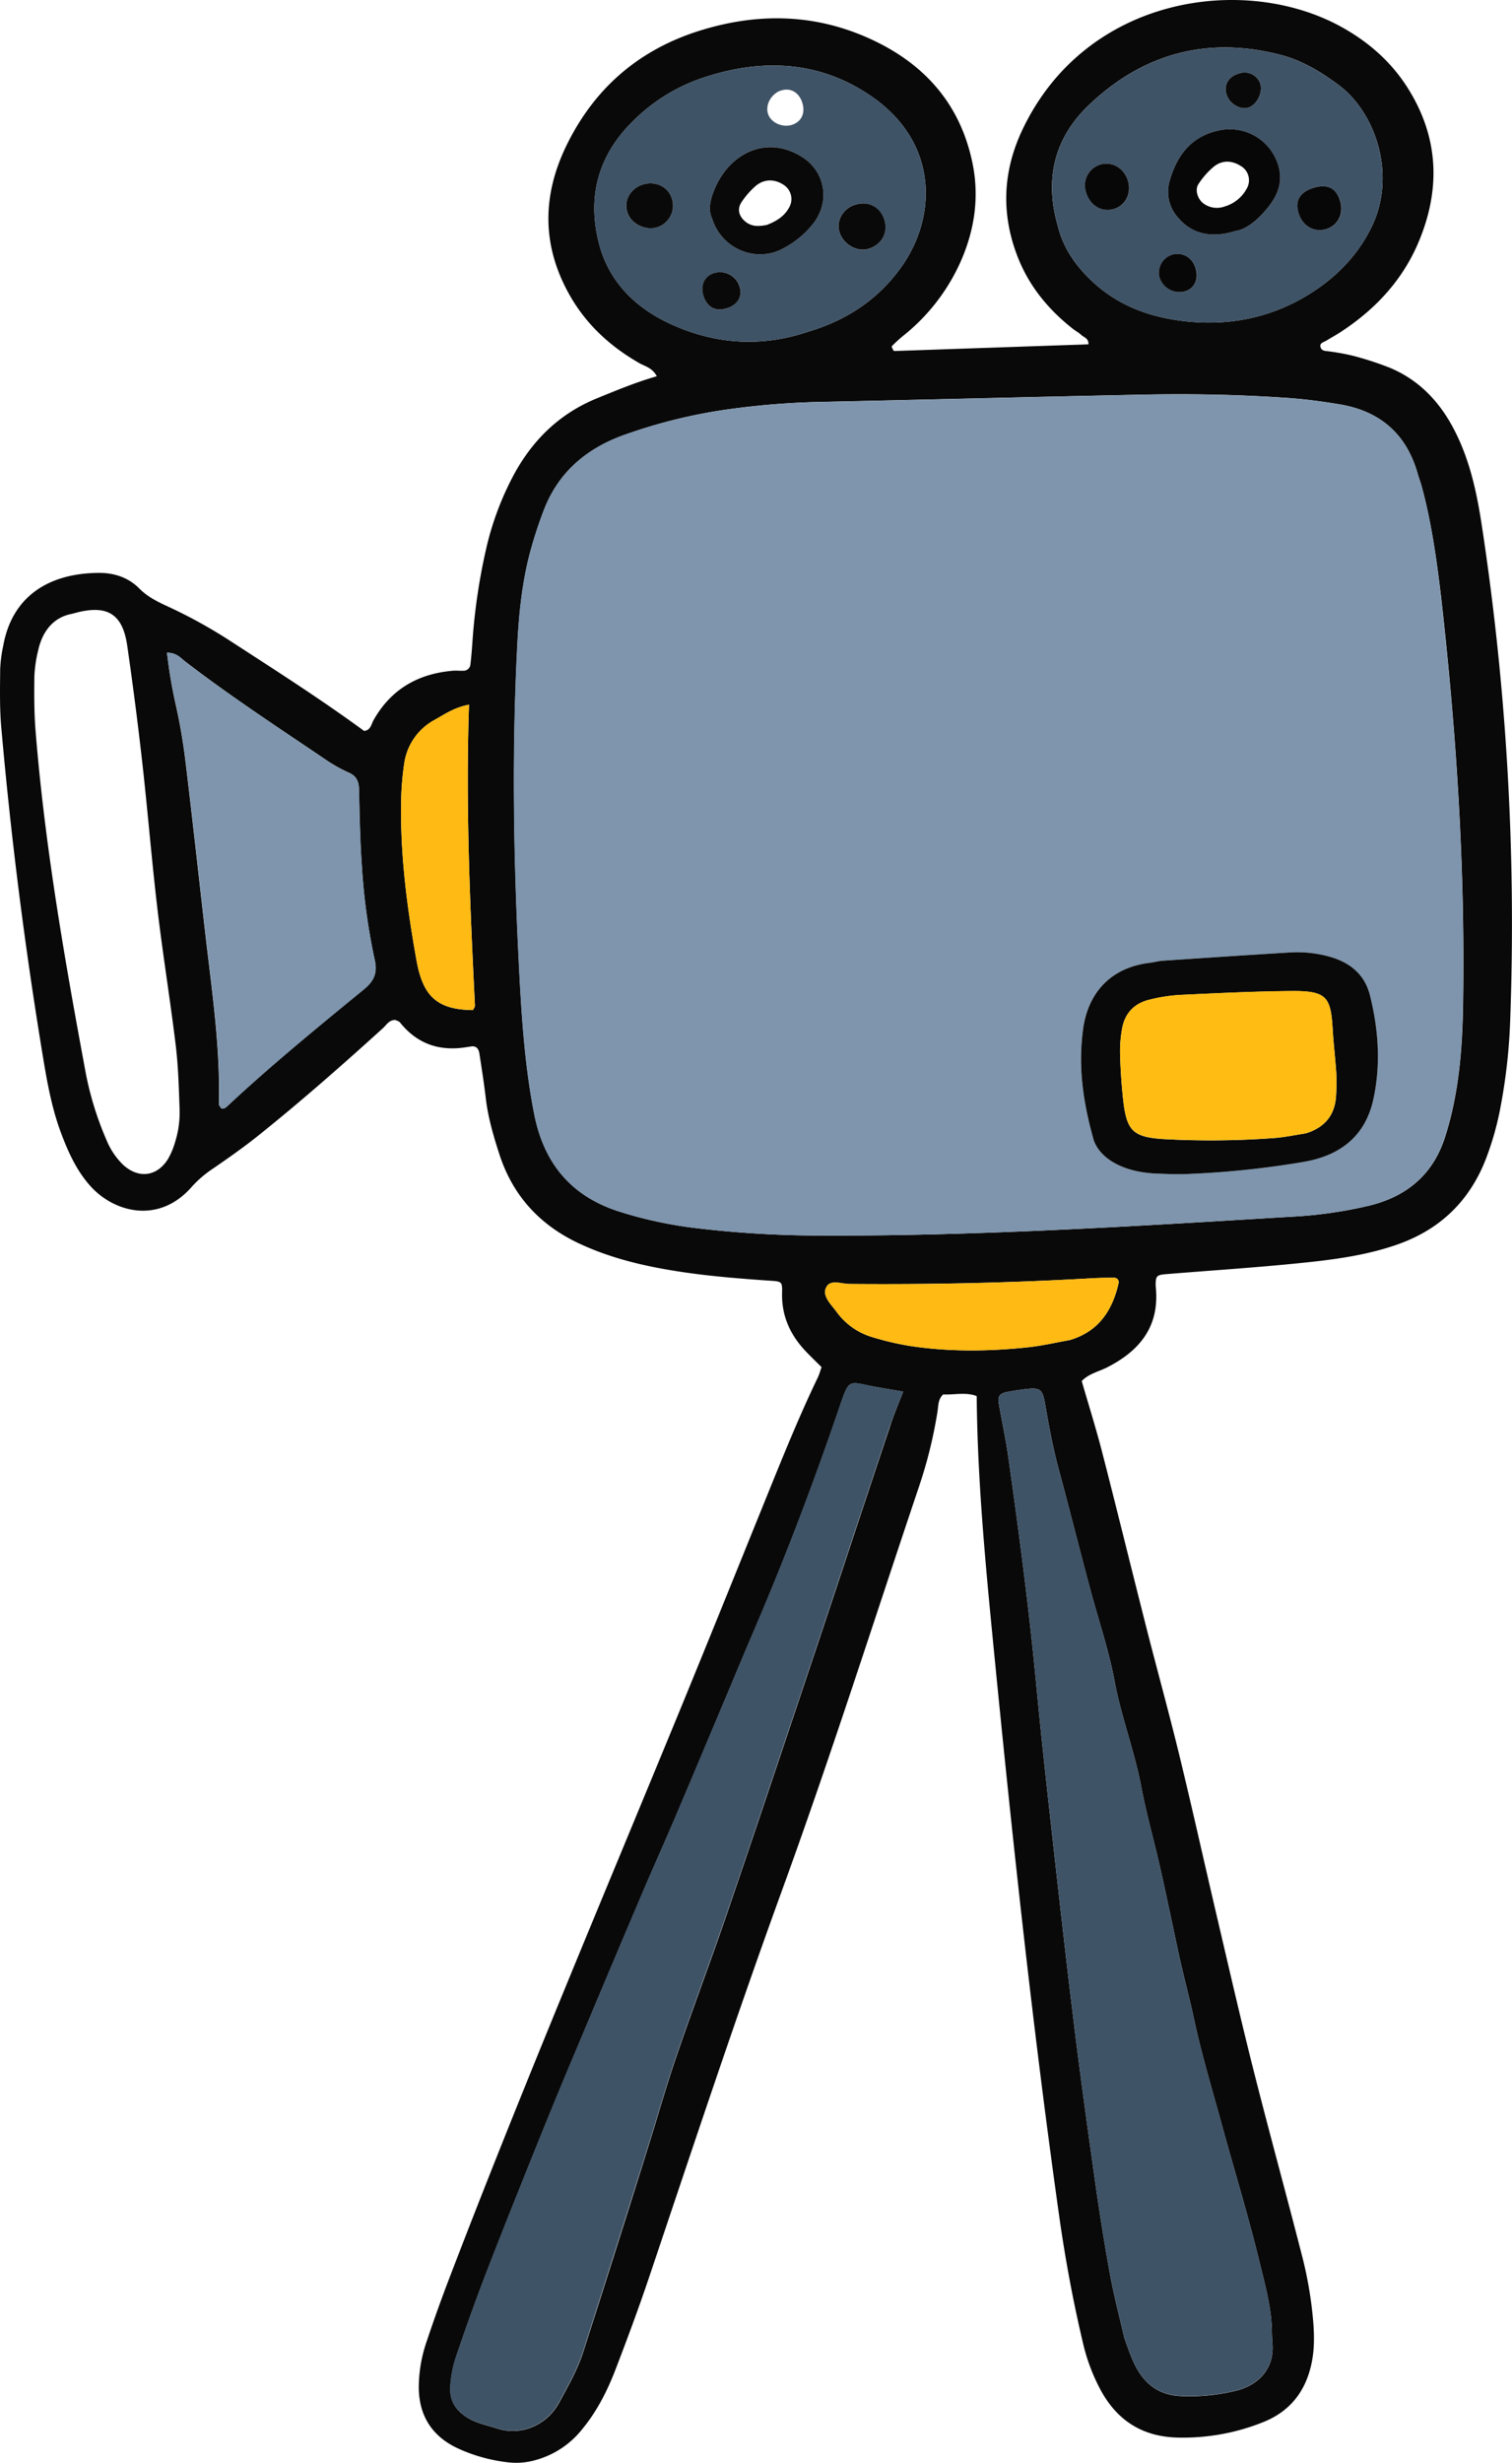 <svg xmlns="http://www.w3.org/2000/svg" width="663.43" height="1080" viewBox="0 0 663.43 1080"><g id="Слой_2" data-name="Слой 2"><g id="set03_543579672"><g id="set03_543579672-2" data-name="set03_543579672"><path d="M360.49 599.51c-2.27-2.25-4.47-4.37-6.59-6.57-7-7.23-11-15.65-10.74-26 .12-4.87-.12-5-5.14-5.32-14.61-1-29.21-2.17-43.67-4.6-13.75-2.29-27.19-5.68-39.89-11.57-17.34-8-29.37-20.9-35.32-39.21-2.63-8.08-5-16.21-6-24.71-.75-6.51-1.8-13-2.78-19.47-.32-2.09-1.3-3.58-3.8-3.15-.76.13-1.53.23-2.29.35-11.65 1.8-21.31-1.59-28.77-10.9-.43-.55-1.32-.73-2-1.08-2.73-.11-3.89 2.14-5.5 3.61-17.7 16.05-35.65 31.84-54.29 46.78-6.9 5.54-14.18 10.62-21.49 15.62A48.05 48.05.0 0 0 83.64 521c-14.41 15.86-33.63 10.48-43.79-.69-6.06-6.67-9.77-14.74-12.92-23.09-4-10.54-6.06-21.59-7.89-32.6Q7 392.08.55 318.85c-.74-8.42-.54-16.94-.47-25.41a60.3 60.3.0 0 1 1.35-10.31C5.27 261.79 21 251.4 43.27 251.22c6.78-.06 13.07 2 17.9 6.89 3.66 3.7 8.1 5.82 12.65 7.93a219.09 219.09.0 0 1 27.34 15.1c19.74 12.82 39.59 25.46 58.59 39.38 2.93-.28 3.14-2.94 4.18-4.77 7.67-13.55 19.54-20.32 34.8-21.62 1.53-.13 3.08.07 4.62.0a3 3 0 0 0 3.06-2.84c.39-3.05.61-6.13.84-9.2a263.58 263.58.0 0 1 6-41.17 130.08 130.08.0 0 1 12.6-33.48c8.33-15 20-26.21 36.07-32.77 8.49-3.46 16.94-7 26.27-9.68-2-3.77-5.21-4.34-7.68-5.76-13-7.45-23.58-17.22-30.91-30.44C237.8 107.54 237.94 86 248.25 64.43 260.36 39.17 279.9 22 306.74 13.54 332 5.58 357 5.88 381.3 16.81c23.93 10.76 40 28.45 45.41 54.75 3.12 15.26.81 29.94-5.58 44a86.69 86.69.0 0 1-24.73 31.61 57.37 57.37.0 0 0-5.08 4.65c-.21.21.38 1.32.75 1.92.13.21.73.18 1.11.16L477.56 151c.18-2.67-2-3.06-3.14-4.13s-2.53-1.78-3.74-2.73c-10.81-8.51-19.25-18.8-24.26-31.78-7.2-18.68-6.41-37.06 2-55.06C476.2-1.88 545.84-11.59 588.29 11.65c12.06 6.61 22.16 15.42 29.5 27.11 13.59 21.64 14.39 44.34 4.59 67.53-7.13 16.85-19.2 29.63-34.45 39.51-1.94 1.26-4 2.36-5.94 3.57-1.2.73-3.23 1-2.5 3.07.6 1.67 2.45 1.42 3.9 1.68A102.48 102.48.0 0 1 593.62 156a138.35 138.35.0 0 1 16.47 5.38c12.16 5.17 20.9 14.05 27.22 25.67 7.53 13.85 10.72 29 13 44.22a1157.54 1157.54.0 0 1 12.34 215.63 247.81 247.81.0 0 1-4.14 37.91 128.41 128.41.0 0 1-6.95 24.45C644.14 527.55 631 539.67 612.37 546c-14 4.78-28.57 6.55-43.13 8-19.17 1.94-38.42 3.16-57.62 4.74-4.14.34-4.52.84-4.54 4.81a11.3 11.3.0 0 0 .08 1.16c1.59 17-7.06 27.65-21.38 34.9-3.74 1.9-8.06 2.76-11.14 6 3 10.41 6.26 20.7 8.94 31.12 6.55 25.41 12.78 50.91 19.25 76.34 4.85 19.07 10.11 38 14.77 57.17 5.65 23.24 10.81 46.6 16.28 69.89 5.29 22.54 10.44 45.12 16.11 67.56 6.8 26.94 14.2 53.73 21.09 80.65A174.45 174.45.0 0 1 576.2 1018c.52 6.57.58 13.11-1 19.57-2.77 11.69-9.58 20-20.81 24.52a94.45 94.45.0 0 1-37.31 6.83c-15.18-.25-26.46-7-33.88-20.37a83.55 83.55.0 0 1-8.13-21.59c-4.35-18.41-7.77-37-10.4-55.73-12-85.18-21.08-170.68-29.43-256.27-3.32-34.16-6.38-68.33-6.69-102.76-4.84-1.84-9.84-.47-14.69-.72-2.31 2.09-2.1 4.93-2.51 7.54a200.13 200.13.0 0 1-8 32.54c-19.83 58.87-38.65 118.12-59.89 176.48-20.6 56.59-39.5 113.72-58.71 170.76-4.56 13.52-9.54 26.91-14.66 40.23-3.61 9.39-8.14 18.34-14.61 26.18a39.45 39.45.0 0 1-20.93 13.69 30.68 30.68.0 0 1-11.45.89 72.25 72.25.0 0 1-22.21-6.14c-11.2-5.24-17-14.11-17.14-26.56a62 62 0 0 1 3.5-20.44q4.58-13.73 9.76-27.24c31.46-82.19 65.79-163.22 99.31-244.59 13.52-32.82 26.79-65.76 40.13-98.67 7.11-17.52 14.18-35.07 22.4-52.12C359.5 602.68 359.89 601.18 360.49 599.51zm263.1-387c-.85-2.64-1.25-3.72-1.56-4.84-4.93-17.41-16.53-27.41-34.2-30.35-7.59-1.26-15.26-2.3-22.94-2.83-21.15-1.47-42.35-1.88-63.55-1.44-46.22.94-92.45 2.14-138.67 3.14a350.52 350.52.0 0 0-41.47 3.07A230.27 230.27.0 0 0 273 191.05c-16.44 6.11-28.44 16.72-34.62 33.34a189.24 189.24.0 0 0-6 18.69c-3.28 12.74-4.64 25.8-5.33 38.9-2.56 48.56-1.67 97.11.89 145.64 1.08 20.4 2.53 40.74 6.48 60.88 4.26 21.71 16.26 36.12 37.44 42.83a182.58 182.58.0 0 0 33.88 7.25 462.62 462.62.0 0 0 50.74 3.21c70.19.45 140.18-4 210.18-8.24a190 190 0 0 0 34.31-4.9c16.19-4 27.56-13.41 32.88-29.42a138.12 138.12.0 0 0 4.32-16.78c2.69-13.66 3.54-27.51 3.78-41.41 1-59.85-2.86-119.43-9.59-178.86C630.34 244.93 627.85 227.77 623.59 212.55zM493.34 1025.26c2.07 5.8 3.49 10.12 5.94 14.17 4.39 7.26 10.43 10.9 18.87 11.3a85.26 85.26.0 0 0 24.06-2.34c10-2.42 17.1-9.76 16.1-20.88-.17-1.91-.19-3.84-.24-5.76-.26-10.1-3-19.83-5.34-29.48-4.8-19.83-10.81-39.37-16.21-59.06-4.38-16-9.21-31.85-12.66-48-2-9.43-4.57-18.69-6.6-28.1-2.75-12.78-5.39-25.59-8.27-38.34-2.63-11.64-5.95-23.19-8.16-34.84-3-15.95-8.88-31.08-11.85-47-2.45-13.18-6.84-26.05-10.35-39.05C473.81 680 469.3 662 464.5 644.18c-2.39-8.9-4.12-18-5.69-27.1-1.42-8.23-1.89-8.86-10.18-7.76q-3.44.46-6.84 1.11c-3 .56-4.06 1.87-3.58 4.72 1.36 8 3.1 15.87 4.23 23.87 4.69 33.14 9.07 66.33 12.24 99.66 1.93 20.31 4.14 40.59 6.4 60.86 3.29 29.44 6.58 58.89 10.19 88.3 2.86 23.29 6.1 46.54 9.38 69.78 1.88 13.32 4 26.63 6.41 39.86C488.88 1007.31 491.45 1017 493.34 1025.26zm-97-415c-4.73-.81-8.91-1.48-13.06-2.27-10.75-2-10.56-3.75-14.7 8.44-11.42 33.57-24 66.69-38 99.26-3.81 8.85-7.49 17.75-11.23 26.63-7.63 18.1-15.21 36.22-22.9 54.3-4.53 10.64-9.3 21.17-13.84 31.81q-12.9 30.3-25.64 60.67c-6.27 14.92-12.57 29.83-18.63 44.83-8.38 20.71-16.7 41.45-24.78 62.28-4.73 12.21-9.13 24.56-13.34 37a49.49 49.49.0 0 0-2.64 13.56c-.31 6.25 2.5 10.23 7.39 13.33 4 2.53 8.59 3.33 13 4.78 10.29 3.4 21.83-1 27.47-11.45 3.84-7.13 7.94-14.18 10.42-21.91q14.31-44.57 28.29-89.25c4.28-13.6 8.14-27.34 12.75-40.82 7.23-21.14 15.17-42 22.39-63.18 13.56-39.74 26.86-79.58 40.19-119.4 10.26-30.7 20.36-61.45 30.63-92.14C391.82 621.24 394.08 616 396.29 610.24zM464.15 99.12c2.2 9 7.05 16.28 13.45 22.69 11.4 11.44 25.49 17 41.23 18.93 19.35 2.38 37.69-1 54.42-11 12.06-7.23 21.9-16.84 28.34-29.74 11.52-23 2-50.67-14.2-62.7-7.85-5.85-16.11-10.8-25.5-13.23-32.1-8.3-60.42-.63-84.23 22.11C462.43 60.75 458.25 78.87 464.15 99.12zM354.78 145.4c16.77-5 30.7-14.17 40.84-28.54 15.81-22.41 15.73-54.28-12.65-74.2-23.52-16.5-49.74-17.22-76.15-8A78.92 78.92.0 0 0 277 53.85c-14.86 15-19.37 33.07-14.13 53.11 4.59 17.59 17.16 29.06 33.35 36C315.21 151.16 334.94 152.14 354.78 145.4zM73.28 286.21a208.37 208.37.0 0 0 3.7 22.2 246.51 246.51.0 0 1 4.35 25c3.15 26 6 52.1 9 78.14 2.82 24.13 6.35 48.19 5.71 72.59.0.61.68 1.25 1 1.86 1.29.41 2.07-.39 2.88-1.15 19.19-17.9 39.53-34.46 59.8-51.09 4.57-3.75 5.92-7.39 4.68-12.88a274.27 274.27.0 0 1-5.64-41.24c-.79-11.14-1-22.33-1.24-33.5-.09-3.42-1.06-5.8-4.42-7.3a66 66 0 0 1-10.09-5.64c-20.77-14.06-41.78-27.78-61.69-43.07C79.3 288.59 77.61 286.25 73.28 286.21zm-41.84-17c-7.71 1.45-12.74 7.24-14.67 15.91a57 57 0 0 0-1.68 11.41c-.11 8.08-.12 16.2.54 24.24 4 49.62 12.5 98.6 21.57 147.48a140.2 140.2.0 0 0 9.69 32.05A31.68 31.68.0 0 0 54 510.77c6.74 6.2 14.81 5.23 19.65-2.42a32.63 32.63.0 0 0 3.14-7.41 43.26 43.26.0 0 0 2-14.84c-.33-9.23-.57-18.5-1.68-27.66-2.41-19.88-5.64-39.67-8-59.57-2.53-21.41-4.26-42.93-6.67-64.36q-2.91-25.85-6.65-51.59c-2-13.59-8.66-17.71-22-14.33zM205.8 309c-6.58 1.29-10.72 4.22-15 6.65a25.84 25.84.0 0 0-13.44 19.23A129.53 129.53.0 0 0 176 352.12c-.35 23.23 2.66 46.18 6.75 69 2.79 15.56 8.83 21.67 24.79 21.83.3-.68.89-1.37.86-2C206.25 397.4 204.28 353.92 205.8 309zM469.41 587.64c12.58-3.73 18.67-12.9 21.4-24.94a1.9 1.9.0 0 0-1.82-2.37c-3.46.0-6.92.0-10.36.24-35.34 2-70.7 2.77-106.09 2.46-3.54.0-8.66-2.39-10.28 2.06-1.27 3.48 2.43 7 4.67 10a29.81 29.81.0 0 0 15.7 11.23 127.19 127.19.0 0 0 16.83 3.94c17.21 2.58 34.51 2.39 51.77.53C457.33 590.13 463.35 588.71 469.41 587.64z" fill="#090909" fill-rule="evenodd"/><path d="M623.59 212.55c4.26 15.22 6.75 32.38 8.7 49.63 6.73 59.43 10.63 119 9.59 178.86-.24 13.9-1.09 27.75-3.78 41.41a138.12 138.12.0 0 1-4.32 16.78c-5.32 16-16.69 25.43-32.88 29.42a190 190 0 0 1-34.31 4.9c-70 4.19-140 8.69-210.18 8.24a462.62 462.62.0 0 1-50.74-3.21 182.58 182.58.0 0 1-33.88-7.25c-21.18-6.71-33.18-21.12-37.44-42.83-3.95-20.14-5.4-40.48-6.48-60.88-2.56-48.53-3.45-97.08-.89-145.64.69-13.1 2.05-26.16 5.33-38.9a189.24 189.24.0 0 1 6-18.69c6.18-16.62 18.18-27.23 34.62-33.34A230.27 230.27.0 0 1 321.2 179.3a350.52 350.52.0 0 1 41.47-3.07c46.22-1 92.45-2.2 138.67-3.14 21.2-.44 42.4.0 63.55 1.44 7.68.53 15.35 1.57 22.94 2.83 17.67 2.94 29.27 12.94 34.2 30.35C622.34 208.83 622.74 209.91 623.59 212.55zM479.48 498.46c1.77 7.93 10.3 14 22.52 15.67a55.13 55.13.0 0 0 5.74.52c4.23.13 8.47.36 12.68.19A395.08 395.08.0 0 0 572 509.51c15.79-2.71 27-11.07 30.55-27.41 3.33-15.31 2.29-30.61-1.51-45.72-2.15-8.55-8-13.78-16.31-16.44a52.39 52.39.0 0 0-19.38-2.23c-18.41 1.11-36.81 2.35-55.22 3.59-1.91.13-3.79.68-5.69.91-17.88 2.18-27.32 13.94-29.28 29.31C473.36 465.8 474.41 479.93 479.48 498.46z" fill="#7e95ad" fill-rule="evenodd"/><path d="M493.34 1025.26c-1.89-8.26-4.46-18-6.28-27.78-2.46-13.23-4.53-26.54-6.41-39.86-3.28-23.24-6.52-46.49-9.38-69.78-3.61-29.41-6.9-58.86-10.19-88.3-2.26-20.27-4.47-40.55-6.4-60.86-3.17-33.33-7.55-66.52-12.24-99.66-1.13-8-2.87-15.9-4.23-23.87-.48-2.85.6-4.16 3.58-4.72q3.4-.64 6.84-1.11c8.29-1.1 8.76-.47 10.18 7.76 1.57 9.09 3.3 18.2 5.69 27.1 4.8 17.85 9.31 35.78 14.13 53.63 3.51 13 7.9 25.87 10.35 39.05 3 16 8.82 31.09 11.85 47 2.21 11.65 5.53 23.2 8.16 34.84 2.88 12.75 5.52 25.56 8.27 38.34 2 9.41 4.59 18.67 6.6 28.1 3.45 16.18 8.28 32.06 12.66 48 5.4 19.69 11.41 39.23 16.21 59.06 2.33 9.65 5.08 19.38 5.34 29.48.0 1.92.07 3.85.24 5.76 1 11.12-6.13 18.46-16.1 20.88a85.26 85.26.0 0 1-24.06 2.34c-8.44-.4-14.48-4-18.87-11.3C496.83 1035.38 495.41 1031.06 493.34 1025.26z" fill="#3f5366" fill-rule="evenodd"/><path d="M396.29 610.24c-2.21 5.73-4.47 11-6.28 16.42-10.27 30.69-20.37 61.44-30.63 92.14-13.33 39.82-26.63 79.66-40.19 119.4-7.22 21.14-15.16 42-22.39 63.18-4.61 13.48-8.47 27.22-12.75 40.82q-14.07 44.65-28.29 89.25c-2.48 7.73-6.58 14.78-10.42 21.91-5.64 10.48-17.18 14.85-27.47 11.45-4.38-1.45-9-2.25-13-4.78-4.89-3.1-7.7-7.08-7.39-13.33a49.49 49.49.0 0 1 2.64-13.56c4.21-12.39 8.61-24.74 13.34-37 8.08-20.83 16.4-41.57 24.78-62.28 6.06-15 12.36-29.91 18.63-44.83q12.75-30.36 25.64-60.67c4.54-10.64 9.31-21.17 13.84-31.81 7.69-18.08 15.27-36.2 22.9-54.3 3.74-8.88 7.42-17.78 11.23-26.63 14-32.57 26.6-65.69 38-99.26 4.14-12.19 4-10.47 14.7-8.44C387.38 608.76 391.56 609.43 396.29 610.24z" fill="#3f5366" fill-rule="evenodd"/><path d="M464.15 99.12c-5.9-20.25-1.72-38.37 13.51-52.92 23.81-22.74 52.13-30.41 84.23-22.11 9.39 2.43 17.65 7.38 25.5 13.23 16.18 12 25.72 39.66 14.2 62.7-6.44 12.9-16.28 22.51-28.34 29.74-16.73 10-35.07 13.36-54.42 11-15.74-1.93-29.83-7.49-41.23-18.93C471.2 115.4 466.35 108.12 464.15 99.12zM542 101.3c3.92-.49 8.14-3.5 11.51-7.08 5.61-6 10.09-12.66 7.34-21.75a22.19 22.19.0 0 0-26.14-15.2c-12.06 2.6-18.25 11-21.41 21.84a16.86 16.86.0 0 0 3.47 16.21C522.59 102.25 531 104.71 542 101.3zM495 79.61c-1.6-5.81-7-9.06-12.36-7.38a9.53 9.53.0 0 0-6.16 12c1.65 5.89 6.93 9 12.35 7.39C493.81 90.1 496.49 84.89 495 79.61zM576 82.47c-5.87 1.94-8 6-6 11.5 1.85 5.27 6.69 8 11.72 6.56 5.5-1.56 8.16-7 6.23-12.8C586 82.2 582.06 80.46 576 82.47zm-61.44 29.15a8.29 8.29.0 0 0-5.78 9.78 9.14 9.14.0 0 0 10.59 6.5c4.4-1 6.67-5 5.46-9.65C523.46 113.18 519.19 110.42 514.51 111.62zM553 36.75a7.32 7.32.0 0 0-9.12-4.6c-4.87 1.38-7.07 5-5.68 9.36 1.32 4.11 6.27 6.92 9.79 5.57C551.71 45.67 554.19 40.53 553 36.75z" fill="#3f5366" fill-rule="evenodd"/><path d="M354.78 145.4c-19.84 6.74-39.57 5.76-58.6-2.42-16.19-7-28.76-18.43-33.35-36-5.24-20-.73-38.14 14.13-53.11a78.92 78.92.0 0 1 29.86-19.23c26.41-9.18 52.63-8.46 76.15 8 28.38 19.92 28.46 51.79 12.65 74.2C385.48 131.23 371.55 140.41 354.78 145.4zM312.47 95.82c3.9 12.9 18.56 19.33 30.18 13.61a40.72 40.72.0 0 0 14.27-11.51c7.44-9.62 5.14-22.8-5.1-29.15-16.1-10-32.09-.94-38.35 14.33C311.71 87.41 310.56 91.94 312.47 95.82zm62.41-5.92c-5.05 1.73-8 6.92-6.6 11.74 1.64 5.8 8.27 9.37 13.53 7.3 5.49-2.17 8.05-7.68 6.07-13S380.54 88 374.88 89.9zm-93-8.9c-5.62 1.87-8.5 7.58-6.42 12.75 2 4.91 8.49 7.64 13.5 5.66a9.9 9.9.0 0 0 5.86-12.25C293.29 81.88 287.51 79.12 281.87 81zm37.52 54c4.58-1.64 6.58-5.61 5-9.84a9 9 0 0 0-11.08-5.38c-4.18 1.3-6 5.39-4.54 10.08C310.35 135 314.23 136.89 319.39 135zm23.3-95.33c-4.1 1.37-6.78 5.87-5.84 9.8 1 4.22 6.51 6.8 11 5.15 3.83-1.41 5.47-5 4.26-9.26C350.77 40.61 346.93 38.3 342.69 39.71z" fill="#3f5366" fill-rule="evenodd"/><path d="M73.28 286.21c4.33.0 6 2.38 8.08 4 19.91 15.29 40.92 29 61.69 43.07a66 66 0 0 0 10.09 5.64c3.36 1.5 4.33 3.88 4.42 7.3.29 11.17.45 22.36 1.24 33.5a274.27 274.27.0 0 0 5.64 41.24c1.24 5.49-.11 9.13-4.68 12.88C139.49 450.44 119.15 467 1e2 484.9c-.81.76-1.59 1.56-2.88 1.15-.36-.61-1-1.25-1-1.86.64-24.4-2.89-48.46-5.71-72.59-3-26-5.85-52.11-9-78.14a246.51 246.51.0 0 0-4.35-25A208.37 208.37.0 0 1 73.28 286.21z" fill="#7e95ad" fill-rule="evenodd"/><path d="M205.8 309c-1.52 44.94.45 88.42 2.58 131.91.0.65-.56 1.34-.86 2-16-.16-22-6.27-24.79-21.83-4.09-22.78-7.1-45.73-6.75-69a129.53 129.53.0 0 1 1.37-17.26 25.84 25.84.0 0 1 13.44-19.23C195.08 313.2 199.22 310.27 205.8 309z" fill="#ffba13" fill-rule="evenodd"/><path d="M469.41 587.64c-6.06 1.07-12.08 2.49-18.18 3.15-17.26 1.86-34.56 2.05-51.77-.53a127.19 127.19.0 0 1-16.83-3.94 29.81 29.81.0 0 1-15.7-11.23c-2.24-3-5.94-6.52-4.67-10 1.62-4.45 6.74-2.09 10.28-2.06 35.39.31 70.75-.42 106.09-2.46 3.44-.2 6.9-.28 10.36-.24a1.9 1.9.0 0 1 1.82 2.37C488.08 574.74 482 583.91 469.41 587.64z" fill="#ffba13" fill-rule="evenodd"/><path d="M479.48 498.46c-5.07-18.53-6.12-32.66-4.29-46.94 2-15.37 11.4-27.13 29.28-29.31 1.9-.23 3.78-.78 5.69-.91 18.41-1.24 36.81-2.48 55.22-3.59a52.39 52.39.0 0 1 19.38 2.23c8.28 2.66 14.16 7.89 16.31 16.44 3.8 15.11 4.84 30.41 1.51 45.72C599 498.44 587.82 506.8 572 509.51a395.08 395.08.0 0 1-51.61 5.33c-4.21.17-8.45-.06-12.68-.19a55.13 55.13.0 0 1-5.74-.52C489.78 512.42 481.25 506.39 479.48 498.46zM572.94 497c8.42-2.59 12.95-8.1 13.32-16.9a83.44 83.44.0 0 0 .09-9.22c-.42-6.52-1.22-13-1.6-19.54-.84-14.34-2.71-16.9-18.53-16.74-16.15.16-32.29.94-48.42 1.7a71.16 71.16.0 0 0-13.66 2.15c-6.56 1.63-10.66 6-11.81 12.75a55.12 55.12.0 0 0-.88 10.32c.14 6.14.53 12.29 1.12 18.41 1.61 16.52 4 19 20.57 19.72a375.54 375.54.0 0 0 46.12-.61C563.85 498.67 568.38 497.68 572.94 497z" fill="#090909" fill-rule="evenodd"/><path d="M542 101.3c-10.94 3.41-19.39 1-25.23-6a16.86 16.86.0 0 1-3.47-16.21c3.16-10.88 9.35-19.24 21.41-21.84a22.19 22.19.0 0 1 26.14 15.2c2.75 9.09-1.73 15.79-7.34 21.75C550.12 97.8 545.9 100.81 542 101.3zm-4.49-10.8A16.1 16.1.0 0 0 547 82.77a7.26 7.26.0 0 0-2.6-10c-4-2.51-8.15-2.58-11.76.27a34.22 34.22.0 0 0-6.77 7.66c-1.83 2.69-.2 7.2 2.8 8.94A9.91 9.91.0 0 0 537.49 90.5z" fill="#070707" fill-rule="evenodd"/><path d="M495 79.61c1.46 5.28-1.22 10.49-6.17 12-5.42 1.66-10.7-1.5-12.35-7.39a9.53 9.53.0 0 1 6.16-12C488 70.55 493.43 73.8 495 79.61z" fill="#070707" fill-rule="evenodd"/><path d="M576 82.47c6.11-2 10.06-.27 11.91 5.26 1.93 5.77-.73 11.24-6.23 12.8-5 1.43-9.87-1.29-11.72-6.56C568 88.42 570.08 84.41 576 82.47z" fill="#070707" fill-rule="evenodd"/><path d="M514.51 111.62c4.68-1.2 9 1.56 10.27 6.63 1.21 4.69-1.06 8.7-5.46 9.65a9.14 9.14.0 0 1-10.59-6.5A8.29 8.29.0 0 1 514.51 111.62z" fill="#070707" fill-rule="evenodd"/><path d="M553 36.75c1.15 3.78-1.33 8.92-5 10.33-3.52 1.35-8.47-1.46-9.79-5.57-1.39-4.35.81-8 5.68-9.36A7.32 7.32.0 0 1 553 36.75z" fill="#090909" fill-rule="evenodd"/><path d="M312.47 95.82c-1.91-3.88-.76-8.41 1-12.72 6.26-15.27 22.25-24.32 38.35-14.33 10.24 6.35 12.54 19.53 5.1 29.15a40.72 40.72.0 0 1-14.27 11.51C331 115.15 316.37 108.72 312.47 95.82zm23.89 2.85c4.37-1.64 8.21-4 10.29-8.47a7.38 7.38.0 0 0-2.7-9.07c-4.14-2.79-8.83-2.73-12.62.62a35.45 35.45.0 0 0-5.95 6.87c-2.16 3.22-1.05 6.62 2.15 8.92C330.32 99.54 333.27 99.2 336.36 98.67z" fill="#090909" fill-rule="evenodd"/><path d="M374.88 89.9c5.66-1.92 11 .53 13 6s-.58 10.88-6.07 13c-5.26 2.07-11.89-1.5-13.53-7.3C366.91 96.82 369.83 91.63 374.88 89.9z" fill="#090909" fill-rule="evenodd"/><path d="M281.87 81c5.64-1.88 11.42.88 12.94 6.16A9.9 9.9.0 0 1 289 99.41c-5 2-11.52-.75-13.5-5.66C273.37 88.58 276.25 82.87 281.87 81z" fill="#090909" fill-rule="evenodd"/><path d="M319.39 135c-5.16 1.85-9 0-10.66-5.14-1.48-4.69.36-8.78 4.54-10.08a9 9 0 0 1 11.08 5.38C326 129.43 324 133.4 319.39 135z" fill="#090909" fill-rule="evenodd"/><path d="M572.94 497c-4.56.7-9.09 1.69-13.68 2a375.54 375.54.0 0 1-46.12.61c-16.54-.74-19-3.2-20.57-19.72-.59-6.12-1-12.27-1.12-18.41a55.12 55.12.0 0 1 .88-10.32c1.15-6.74 5.25-11.12 11.81-12.75a71.16 71.16.0 0 1 13.66-2.15c16.13-.76 32.27-1.54 48.42-1.7 15.82-.16 17.69 2.4 18.53 16.74.38 6.52 1.18 13 1.6 19.54a83.44 83.44.0 0 1-.09 9.22C585.89 488.88 581.36 494.39 572.94 497z" fill="#ffbd13" fill-rule="evenodd"/></g></g></g></svg>